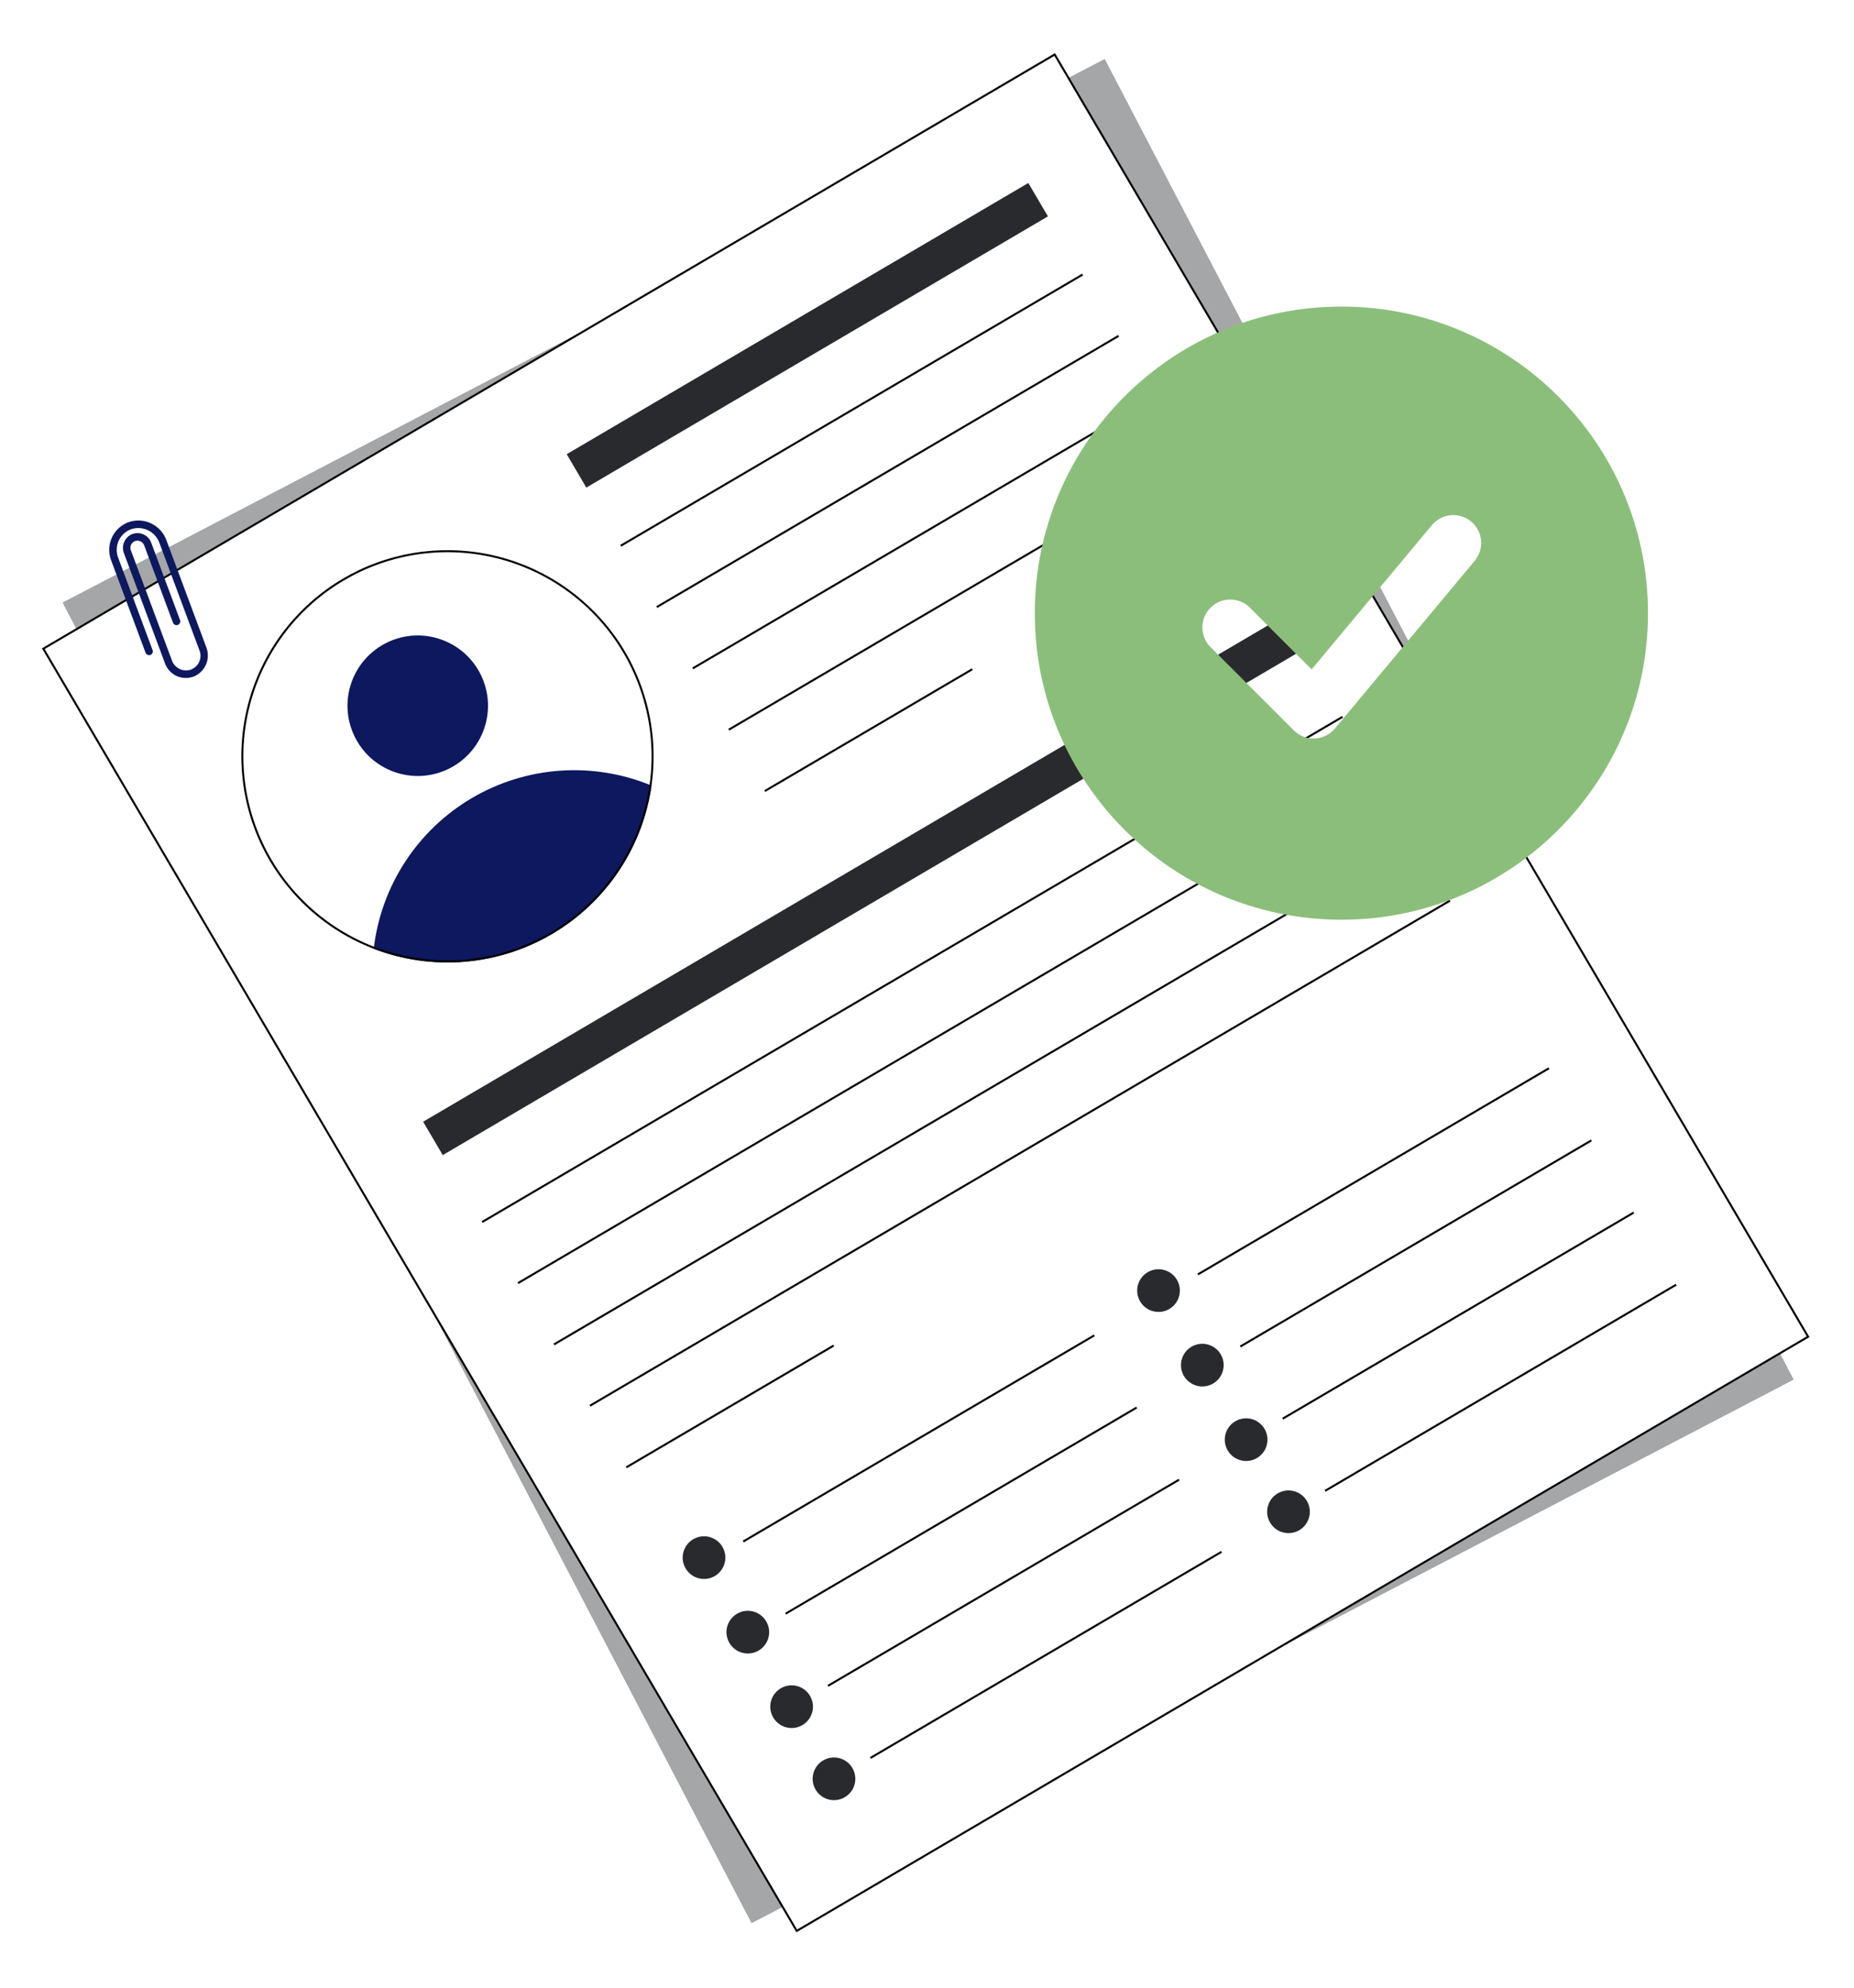 <svg width="387" height="415" viewBox="0 0 387 415" fill="none" xmlns="http://www.w3.org/2000/svg">
<g clip-path="url(#clip0_221_615)">
<path d="M230.58 12.362L13.113 125.805L156.894 401.44L374.361 287.997L230.58 12.362Z" fill="#292A2E"/>
<path opacity="0.58" d="M230.58 12.362L13.113 125.805L156.894 401.44L374.361 287.997L230.58 12.362Z" fill="white"/>
<path d="M220.152 11.378L9.042 135.422L166.311 403.101L377.421 279.057L220.152 11.378Z" fill="white"/>
<path d="M220.078 11.666L377.134 278.982L166.385 402.813L9.33 135.497L220.079 11.666L220.078 11.666ZM220.228 11.09L8.754 135.347L166.235 403.39L377.709 279.132L220.228 11.09Z" fill="black"/>
<path d="M214.648 38.202L118.292 94.82L122.386 101.789L218.743 45.172L214.648 38.202Z" fill="#292A2E"/>
<path d="M225.87 57.138L129.464 113.752L129.677 114.115L226.083 57.501L225.87 57.138Z" fill="black"/>
<path d="M233.39 69.936L136.984 126.551L137.197 126.914L233.603 70.3L233.39 69.936Z" fill="black"/>
<path d="M240.91 82.735L144.503 139.35L144.717 139.713L241.123 83.099L240.91 82.735Z" fill="black"/>
<path d="M248.429 95.534L152.022 152.148L152.236 152.511L248.642 95.897L248.429 95.534Z" fill="black"/>
<path d="M202.844 139.528L159.547 164.954L159.76 165.318L203.058 139.891L202.844 139.528Z" fill="black"/>
<path d="M267.822 128.705L88.325 234.174L92.42 241.143L271.917 135.674L267.822 128.705Z" fill="#292A2E"/>
<path d="M228.312 278.596L155.036 321.627L155.25 321.991L228.526 278.96L228.312 278.596Z" fill="black"/>
<path d="M237.162 293.658L163.886 336.689L164.099 337.053L237.375 294.022L237.162 293.658Z" fill="black"/>
<path d="M246.012 308.721L172.736 351.752L172.949 352.115L246.226 309.084L246.012 308.721Z" fill="black"/>
<path d="M254.862 323.783L181.585 366.814L181.799 367.178L255.075 324.147L254.862 323.783Z" fill="black"/>
<path d="M148.889 329.186C151.105 328.118 152.036 325.456 150.968 323.239C149.9 321.022 147.238 320.09 145.021 321.158C142.805 322.225 141.874 324.888 142.942 327.105C144.01 329.322 146.672 330.254 148.889 329.186Z" fill="#292A2E"/>
<path d="M176.019 375.362C178.235 374.295 179.166 371.632 178.098 369.415C177.03 367.198 174.368 366.266 172.151 367.334C169.935 368.402 169.003 371.064 170.071 373.281C171.139 375.498 173.802 376.43 176.019 375.362Z" fill="#292A2E"/>
<path d="M167.172 360.305C169.389 359.238 170.32 356.575 169.252 354.358C168.184 352.141 165.521 351.209 163.305 352.277C161.088 353.344 160.157 356.007 161.225 358.224C162.293 360.441 164.956 361.373 167.172 360.305Z" fill="#292A2E"/>
<path d="M158.03 344.746C160.247 343.678 161.178 341.015 160.11 338.798C159.042 336.581 156.379 335.649 154.163 336.717C151.946 337.785 151.015 340.448 152.083 342.665C153.151 344.882 155.814 345.813 158.03 344.746Z" fill="#292A2E"/>
<path d="M323.219 222.83L249.943 265.861L250.156 266.225L323.433 223.193L323.219 222.83Z" fill="black"/>
<path d="M332.07 237.892L258.793 280.924L259.007 281.287L332.283 238.256L332.07 237.892Z" fill="black"/>
<path d="M340.919 252.955L267.643 295.986L267.856 296.35L341.132 253.318L340.919 252.955Z" fill="black"/>
<path d="M349.769 268.017L276.493 311.049L276.706 311.412L349.982 268.381L349.769 268.017Z" fill="black"/>
<path d="M243.761 273.441C245.977 272.373 246.908 269.71 245.84 267.493C244.772 265.276 242.11 264.344 239.893 265.412C237.677 266.48 236.746 269.142 237.814 271.36C238.882 273.577 241.544 274.508 243.761 273.441Z" fill="#292A2E"/>
<path d="M270.891 319.617C273.107 318.55 274.038 315.887 272.97 313.67C271.902 311.453 269.24 310.521 267.023 311.589C264.807 312.656 263.876 315.319 264.944 317.536C266.011 319.753 268.674 320.685 270.891 319.617Z" fill="#292A2E"/>
<path d="M262.045 304.561C264.261 303.493 265.192 300.83 264.124 298.613C263.057 296.396 260.394 295.464 258.177 296.532C255.961 297.6 255.03 300.263 256.098 302.48C257.166 304.697 259.828 305.628 262.045 304.561Z" fill="#292A2E"/>
<path d="M252.903 289.001C255.12 287.933 256.051 285.27 254.983 283.053C253.915 280.836 251.252 279.904 249.036 280.972C246.819 282.04 245.888 284.703 246.956 286.92C248.024 289.137 250.687 290.068 252.903 289.001Z" fill="#292A2E"/>
<path d="M93.565 160.544C100.861 157.029 103.926 148.264 100.411 140.966C96.895 133.669 88.131 130.602 80.835 134.116C73.539 137.631 70.474 146.396 73.99 153.694C77.505 160.991 86.269 164.058 93.565 160.544Z" fill="#0E185F"/>
<path d="M135.993 163.995C135.078 170.392 132.734 176.501 129.135 181.867C125.536 187.233 120.775 191.719 115.204 194.992C109.633 198.266 103.397 200.242 96.958 200.774C90.519 201.306 84.042 200.38 78.009 198.066C78.761 191.591 81.004 185.378 84.563 179.917C88.122 174.456 92.899 169.896 98.518 166.594C104.138 163.292 110.447 161.339 116.949 160.888C123.451 160.437 129.97 161.501 135.992 163.996L135.993 163.995Z" fill="#0E185F"/>
<path d="M74.955 119.476C84.863 114.716 96.227 113.971 106.673 117.397C117.118 120.822 125.837 128.152 131.006 137.855C136.175 147.559 137.395 158.884 134.41 169.464C131.426 180.044 124.468 189.06 114.991 194.628C113.97 195.228 112.916 195.79 111.856 196.301C101.948 201.061 90.584 201.806 80.138 198.38C69.692 194.955 60.974 187.625 55.805 177.922C50.636 168.219 49.416 156.893 52.4 146.313C55.385 135.733 62.343 126.717 71.82 121.149C72.84 120.549 73.894 119.987 74.956 119.476L74.955 119.476ZM74.773 119.096C73.705 119.611 72.647 120.174 71.607 120.785C66.736 123.647 62.476 127.441 59.071 131.95C55.665 136.459 53.181 141.594 51.761 147.064C50.34 152.533 50.011 158.229 50.792 163.826C51.572 169.423 53.447 174.812 56.31 179.684C61.777 188.99 70.54 195.901 80.861 199.05C91.183 202.198 102.309 201.353 112.036 196.682C113.104 196.167 114.159 195.604 115.201 194.992C120.073 192.13 124.332 188.337 127.737 183.828C131.142 179.319 133.626 174.183 135.046 168.714C136.466 163.245 136.795 157.549 136.015 151.952C135.234 146.355 133.359 140.967 130.496 136.094C125.029 126.789 116.266 119.877 105.945 116.729C95.623 113.581 84.497 114.426 74.77 119.097L74.773 119.096Z" fill="black"/>
<path d="M280.12 149.472L100.531 254.935L100.744 255.299L280.333 149.835L280.12 149.472Z" fill="black"/>
<path d="M287.527 162.245L108.016 267.689L108.229 268.052L287.74 162.608L287.527 162.245Z" fill="black"/>
<path d="M295.045 175.039L115.533 280.483L115.746 280.846L295.258 175.402L295.045 175.039Z" fill="black"/>
<path d="M302.561 187.833L123.05 293.277L123.263 293.64L302.775 188.196L302.561 187.833Z" fill="black"/>
<path d="M173.917 280.721L130.619 306.147L130.833 306.511L174.13 281.085L173.917 280.721Z" fill="black"/>
<path d="M27.011 108.948C28.545 108.469 30.204 108.6 31.643 109.314C33.082 110.027 34.191 111.269 34.738 112.779L43.085 135.183C43.527 136.356 43.486 137.657 42.969 138.799C42.453 139.941 41.505 140.832 40.333 141.275C39.188 141.677 37.932 141.615 36.833 141.101C35.734 140.587 34.881 139.663 34.456 138.526L25.874 115.491C25.597 114.773 25.596 113.978 25.872 113.259C26.147 112.541 26.679 111.95 27.365 111.602C27.747 111.416 28.164 111.313 28.588 111.297C29.013 111.282 29.436 111.356 29.83 111.514C30.225 111.671 30.582 111.91 30.879 112.214C31.176 112.517 31.407 112.88 31.556 113.278L37.58 129.447C37.652 129.642 37.644 129.857 37.558 130.046C37.471 130.235 37.314 130.382 37.119 130.455C37.023 130.491 36.92 130.507 36.817 130.503C36.714 130.5 36.613 130.476 36.519 130.433C36.426 130.39 36.342 130.329 36.272 130.253C36.202 130.178 36.147 130.089 36.111 129.993L30.111 113.887C29.986 113.532 29.734 113.236 29.404 113.055C29.074 112.875 28.689 112.822 28.323 112.908C28.123 112.961 27.936 113.055 27.774 113.184C27.612 113.314 27.48 113.476 27.384 113.659C27.289 113.843 27.233 114.045 27.22 114.252C27.208 114.458 27.238 114.665 27.31 114.86L35.892 137.896C36.153 138.623 36.675 139.227 37.356 139.592C38.037 139.956 38.829 140.055 39.579 139.87C39.991 139.76 40.376 139.565 40.708 139.297C41.041 139.03 41.314 138.696 41.51 138.317C41.706 137.938 41.82 137.522 41.846 137.096C41.872 136.67 41.809 136.243 41.66 135.843L33.261 113.298C32.833 112.135 31.961 111.189 30.836 110.668C29.711 110.148 28.426 110.095 27.262 110.522C26.146 110.961 25.247 111.82 24.758 112.915C24.269 114.01 24.229 115.253 24.646 116.378L31.851 135.719C31.887 135.816 31.904 135.918 31.9 136.021C31.896 136.124 31.872 136.225 31.83 136.318C31.787 136.412 31.726 136.496 31.651 136.566C31.576 136.636 31.487 136.691 31.391 136.726C31.294 136.762 31.192 136.779 31.089 136.775C30.986 136.772 30.885 136.748 30.792 136.705C30.698 136.662 30.614 136.601 30.544 136.526C30.474 136.451 30.419 136.362 30.384 136.266L23.178 116.924C22.891 116.15 22.762 115.325 22.8 114.5C22.838 113.675 23.043 112.866 23.4 112.121C23.758 111.377 24.262 110.712 24.883 110.167C25.503 109.622 26.227 109.207 27.011 108.948Z" fill="#0E185F"/>
</g>
<g filter="url(#filter0_d_221_615)">
<path fill-rule="evenodd" clip-rule="evenodd" d="M280 60C244.655 60 216 88.654 216 124C216 159.345 244.655 188 280 188C315.345 188 344 159.345 344 124C344 88.654 315.345 60 280 60ZM307.741 113.178C308.252 112.594 308.641 111.914 308.885 111.178C309.129 110.441 309.223 109.664 309.162 108.89C309.101 108.117 308.886 107.363 308.53 106.674C308.173 105.985 307.683 105.374 307.087 104.878C306.491 104.381 305.802 104.009 305.059 103.782C304.317 103.556 303.538 103.48 302.766 103.56C301.994 103.639 301.246 103.872 300.566 104.245C299.885 104.618 299.287 105.123 298.804 105.731L273.786 135.747L260.841 122.796C259.743 121.736 258.274 121.149 256.748 121.163C255.223 121.176 253.763 121.788 252.685 122.867C251.606 123.945 250.994 125.405 250.981 126.93C250.968 128.456 251.554 129.925 252.614 131.023L270.068 148.477C270.64 149.048 271.324 149.494 272.078 149.787C272.832 150.079 273.638 150.211 274.445 150.174C275.253 150.137 276.043 149.933 276.767 149.574C277.491 149.214 278.133 148.708 278.65 148.087L307.741 113.178Z" fill="#8CBE7B"/>
</g>
<defs>
<filter id="filter0_d_221_615" x="212" y="60" width="136" height="136" filterUnits="userSpaceOnUse" color-interpolation-filters="sRGB">
<feFlood flood-opacity="0" result="BackgroundImageFix"/>
<feColorMatrix in="SourceAlpha" type="matrix" values="0 0 0 0 0 0 0 0 0 0 0 0 0 0 0 0 0 0 127 0" result="hardAlpha"/>
<feOffset dy="4"/>
<feGaussianBlur stdDeviation="2"/>
<feComposite in2="hardAlpha" operator="out"/>
<feColorMatrix type="matrix" values="0 0 0 0 0 0 0 0 0 0 0 0 0 0 0 0 0 0 0.25 0"/>
<feBlend mode="normal" in2="BackgroundImageFix" result="effect1_dropShadow_221_615"/>
<feBlend mode="normal" in="SourceGraphic" in2="effect1_dropShadow_221_615" result="shape"/>
</filter>
<clipPath id="clip0_221_615">
<rect width="270" height="330" fill="white" transform="translate(0 117.175) rotate(-25.721)"/>
</clipPath>
</defs>
</svg>
